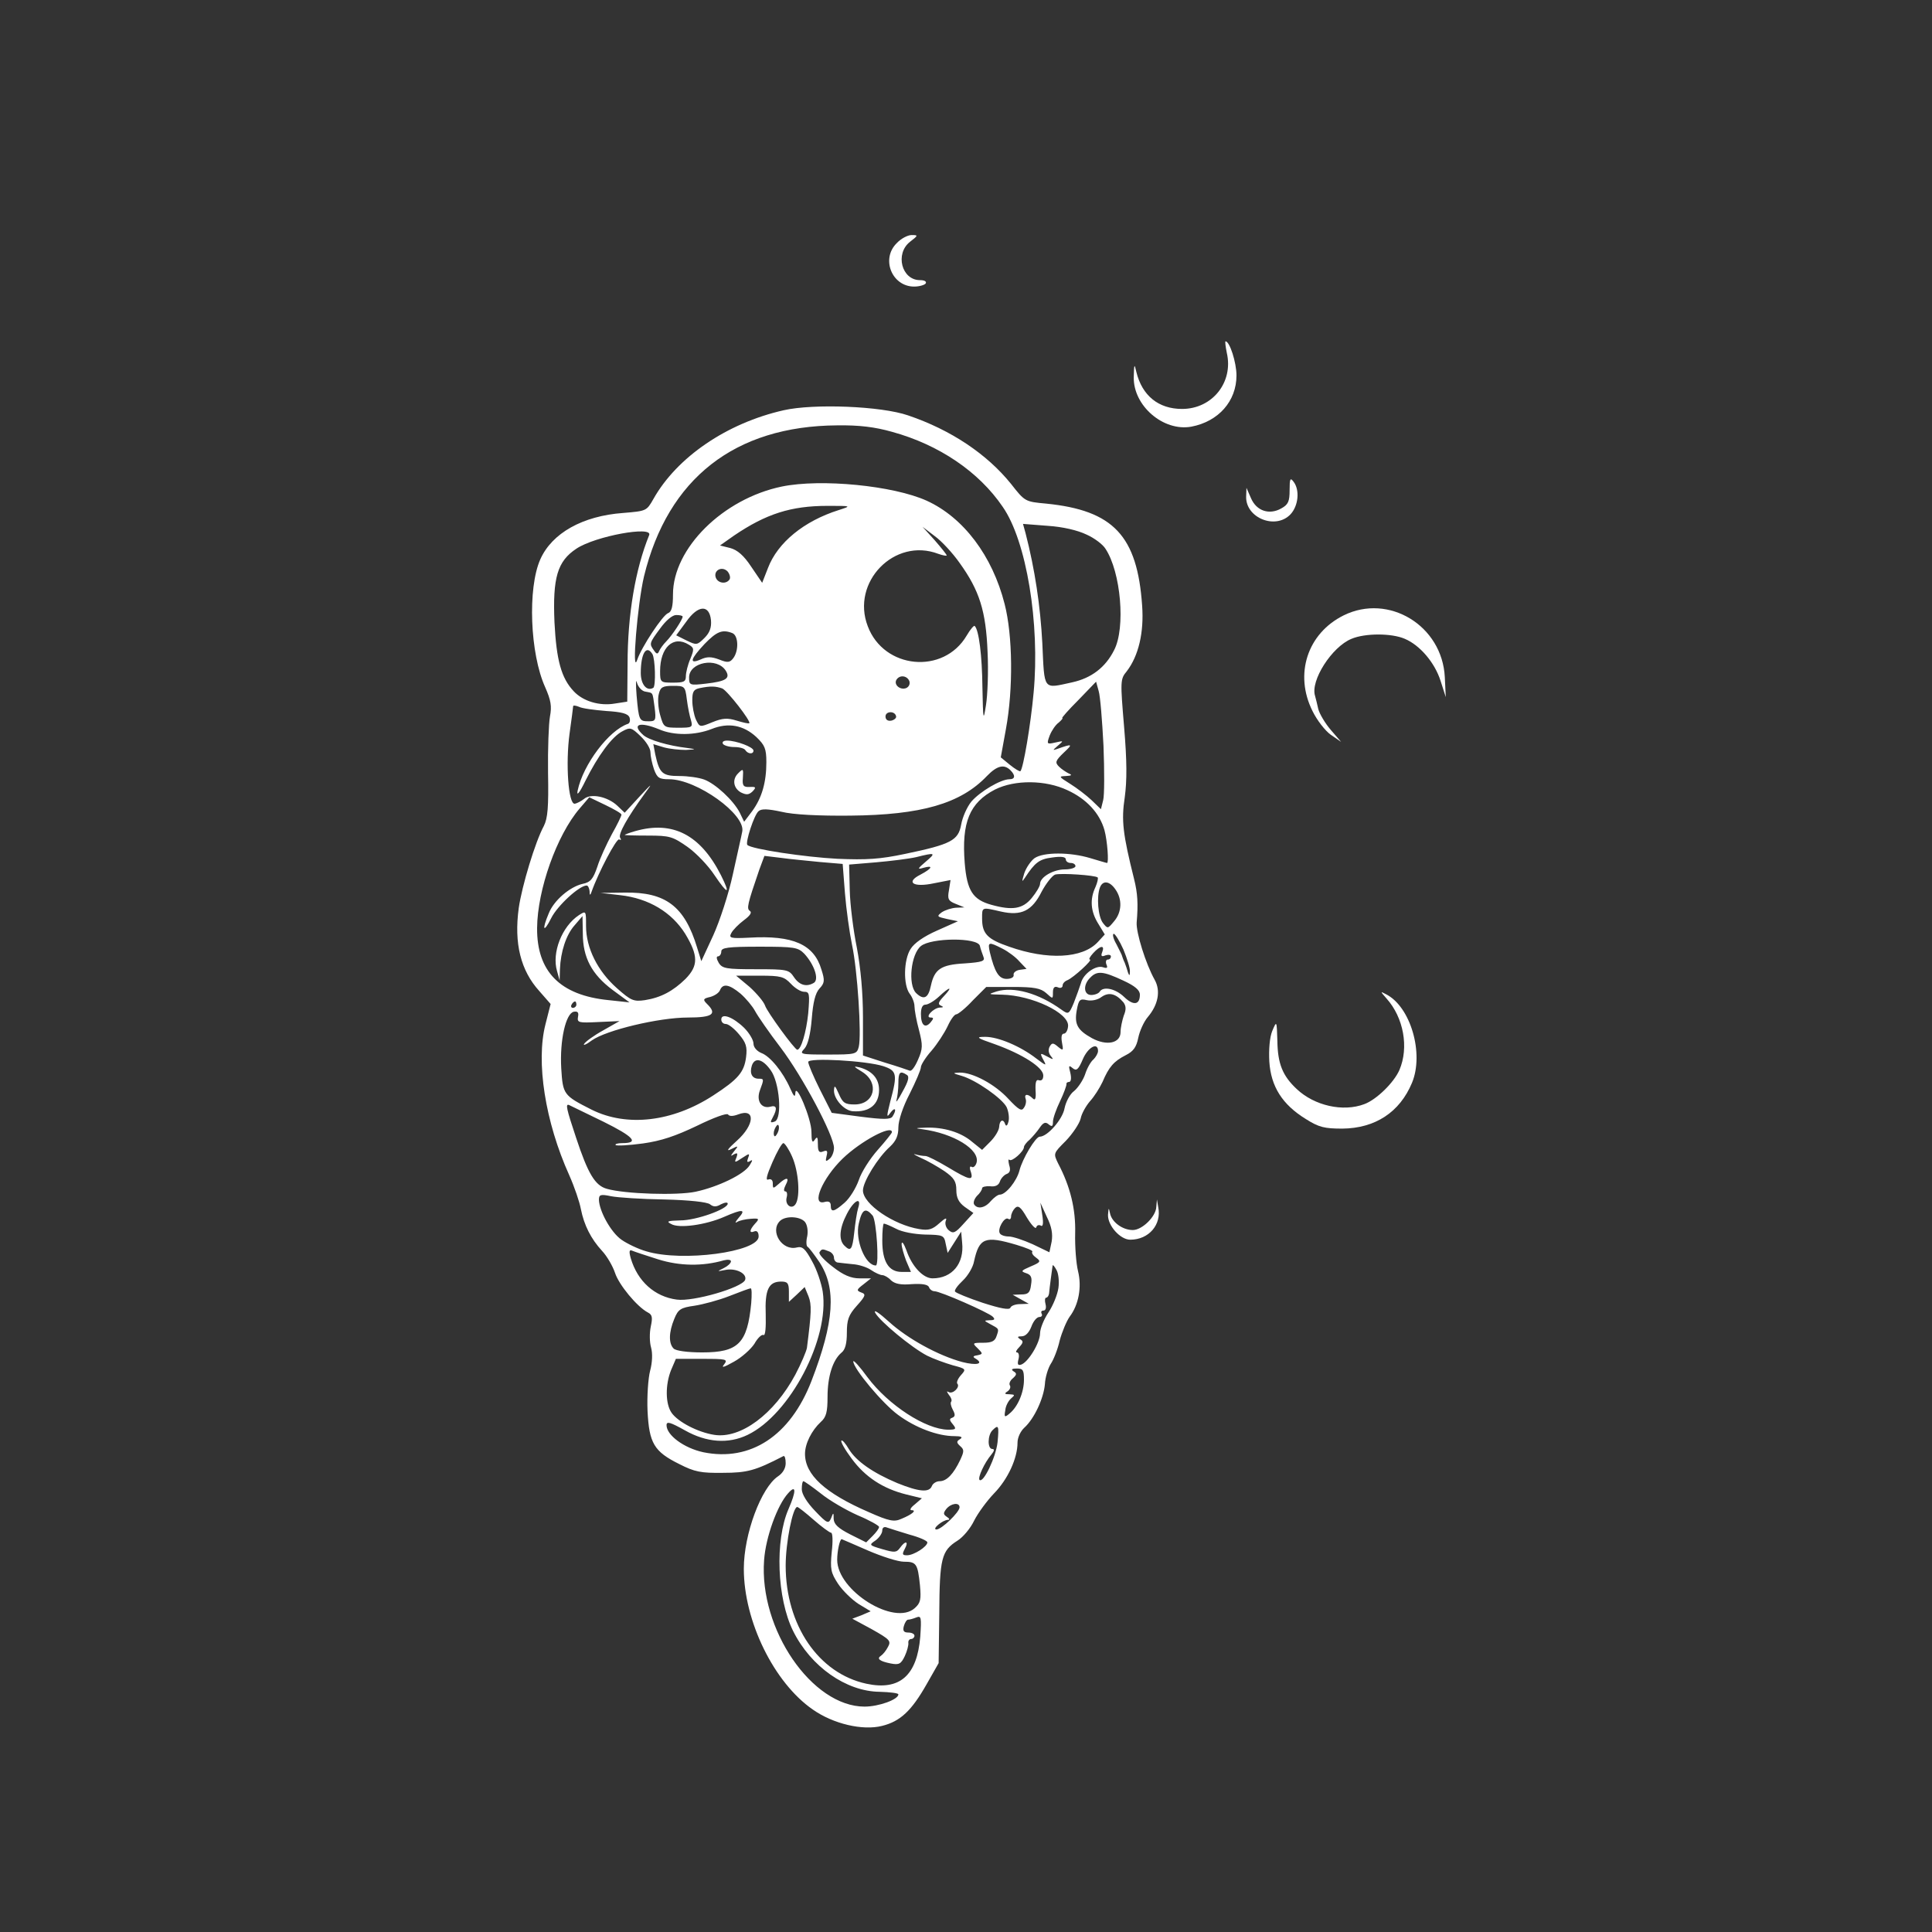 <?xml version="1.0" standalone="no"?>
<!DOCTYPE svg PUBLIC "-//W3C//DTD SVG 20010904//EN"
 "http://www.w3.org/TR/2001/REC-SVG-20010904/DTD/svg10.dtd">
<svg version="1.0" xmlns="http://www.w3.org/2000/svg"
 width="600pt" height="600pt" viewBox="0 0 600 600"
 preserveAspectRatio="xMidYMid meet">

<rect x="0" y="0" width="600" height="600" fill="#333333" stroke="none"/>

<g transform="translate(0,600) scale(0.1,-0.1)"
fill="#ffffff" stroke="none">
<path d="M2785 5245 c-50 -49 -15 -135 54 -135 16 0 33 5 36 10 3 6 -4 10 -18
10 -57 0 -78 82 -31 119 26 20 26 21 5 21 -12 0 -33 -11 -46 -25z"/>
<path d="M3810 4904 c21 -91 -45 -174 -139 -174 -73 0 -124 41 -142 115 -6 27
-7 25 -8 -16 -2 -89 92 -170 179 -154 84 16 140 79 140 159 0 40 -21 106 -34
106 -2 0 0 -16 4 -36z"/>
<path d="M2434 4726 c-177 -40 -332 -146 -405 -276 -21 -37 -22 -37 -93 -43
-127 -9 -222 -63 -258 -144 -40 -90 -32 -293 15 -397 18 -41 21 -59 15 -91 -4
-22 -7 -101 -6 -175 2 -107 -1 -141 -13 -165 -27 -50 -68 -186 -78 -255 -15
-110 6 -194 64 -258 l35 -40 -16 -63 c-30 -117 -1 -303 74 -469 16 -36 32 -83
36 -105 10 -50 31 -92 66 -130 15 -16 33 -47 40 -68 12 -37 68 -105 102 -123
14 -7 15 -16 9 -44 -4 -19 -4 -48 1 -65 5 -18 4 -46 -3 -72 -6 -23 -10 -79 -8
-125 5 -100 20 -126 99 -165 47 -24 67 -28 135 -27 76 0 101 7 188 52 4 2 7
-8 7 -22 0 -16 -9 -31 -24 -41 -52 -35 -106 -179 -106 -287 0 -163 94 -354
214 -437 64 -45 155 -66 215 -51 57 14 92 47 139 130 l37 65 2 155 c1 170 7
194 56 225 18 11 41 39 52 62 12 24 40 62 62 85 43 44 73 109 73 158 0 15 9
35 21 46 31 28 60 91 64 135 1 22 10 50 18 63 9 13 22 46 28 73 7 26 21 60 31
74 28 37 38 92 26 141 -6 24 -10 77 -9 118 2 75 -15 145 -53 217 -15 31 -15
31 24 70 21 22 42 53 46 69 3 16 17 40 29 54 13 14 30 41 39 60 20 47 35 64
72 83 24 12 33 25 39 54 4 20 17 50 30 65 32 38 40 81 21 115 -28 50 -58 147
-56 178 5 58 3 91 -8 135 -35 140 -40 182 -29 254 7 52 7 111 -2 218 -12 143
-12 149 8 173 37 48 54 121 48 204 -15 217 -89 296 -298 317 -65 6 -66 6 -109
61 -75 93 -187 168 -320 213 -84 29 -293 37 -386 16z m336 -67 c146 -40 270
-124 344 -233 74 -106 116 -363 96 -577 -9 -99 -32 -235 -41 -244 -2 -2 -17 7
-33 20 l-28 23 16 88 c23 125 21 291 -4 388 -38 150 -128 269 -242 321 -104
47 -328 69 -450 44 -183 -38 -338 -192 -338 -335 0 -37 -4 -54 -15 -58 -17 -6
-83 -106 -96 -145 -18 -53 1 175 21 259 74 304 282 467 600 469 68 1 117 -5
170 -20z m-165 -243 c-108 -34 -190 -101 -220 -180 l-18 -46 -34 50 c-23 35
-43 52 -65 58 l-32 8 44 31 c99 67 176 92 290 92 75 0 75 0 35 -13z m769 -76
c25 -11 51 -31 59 -44 48 -72 63 -246 27 -315 -27 -54 -71 -87 -130 -100 -92
-20 -86 -28 -93 122 -6 114 -23 229 -52 341 l-8 29 77 -6 c47 -3 93 -14 120
-27z m-394 -88 c62 -86 82 -150 87 -277 3 -60 0 -135 -5 -165 -8 -51 -9 -48
-11 55 -1 99 -11 179 -24 191 -2 3 -14 -11 -25 -30 -72 -122 -257 -104 -307
29 -53 137 83 277 219 225 14 -5 26 -7 26 -5 0 3 -17 24 -37 47 l-38 42 38
-29 c21 -15 56 -53 77 -83z m-964 86 c-43 -106 -67 -247 -67 -400 l-1 -117
-39 -6 c-47 -8 -98 7 -127 38 -39 41 -54 97 -60 214 -6 139 9 190 68 229 58
39 239 72 226 42z m250 -137 c-10 -16 -36 -13 -43 5 -8 22 18 37 36 20 7 -8
10 -19 7 -25z m-58 -127 c2 -23 -4 -39 -20 -55 -23 -23 -25 -23 -56 -8 l-32
16 31 42 c37 53 72 54 77 5z m-88 11 c0 -9 -33 -59 -51 -77 -9 -9 -19 -23 -22
-30 -4 -10 -8 -10 -16 2 -15 21 -15 22 19 68 18 25 38 42 50 42 11 0 20 -2 20
-5z m154 -51 c19 -7 21 -53 4 -77 -11 -15 -18 -16 -45 -5 -24 9 -38 9 -57 0
-37 -16 -32 1 12 48 38 39 55 46 86 34z m-135 -36 c17 -10 17 -14 5 -44 -8
-18 -14 -43 -14 -54 0 -17 -6 -20 -40 -20 -39 0 -40 1 -40 36 0 73 41 112 89
82z m-113 -29 c9 -15 11 -99 3 -105 -20 -12 -39 10 -39 46 0 60 17 89 36 59z
m228 -52 c15 -24 0 -33 -61 -40 -51 -6 -53 -5 -53 19 0 48 87 64 114 21z
m-249 -65 c24 -5 21 1 28 -49 5 -40 3 -43 -18 -43 -30 0 -31 2 -38 80 -3 36
-2 54 1 40 4 -14 16 -27 27 -28z m819 33 c3 -9 -1 -18 -10 -22 -19 -7 -39 11
-30 26 10 16 33 13 40 -4z m603 -201 c3 -78 3 -154 -1 -169 l-7 -28 -29 28
c-16 15 -46 38 -67 51 -35 22 -36 23 -13 24 18 1 21 3 9 8 -8 4 -22 13 -30 21
-13 13 -12 18 15 44 29 27 27 28 -21 11 -15 -5 -14 -4 2 10 19 16 19 16 -8 10
-26 -6 -27 -5 -17 22 6 15 18 33 28 40 9 8 14 14 11 14 -3 0 19 25 50 56 l55
57 8 -29 c5 -16 11 -92 15 -170z m-1294 144 c3 -24 9 -53 13 -65 6 -22 3 -23
-39 -23 -45 0 -46 1 -57 40 -6 21 -8 51 -4 65 5 21 12 25 44 25 36 0 38 -1 43
-42z m110 34 c16 -7 90 -102 84 -108 -2 -2 -19 2 -39 8 -29 9 -44 8 -76 -5
-39 -16 -39 -16 -51 9 -6 14 -11 40 -11 59 0 27 4 34 23 38 34 7 50 6 70 -1z
m-361 -70 c49 -3 68 -8 73 -20 3 -9 1 -18 -5 -20 -59 -20 -139 -126 -156 -207
-4 -19 5 -9 24 30 39 78 82 137 115 154 24 13 28 12 56 -15 17 -16 31 -38 31
-50 0 -12 5 -35 11 -53 10 -27 16 -31 47 -31 86 0 239 -110 227 -163 -2 -12
-16 -72 -29 -132 -13 -61 -41 -146 -61 -190 l-37 -80 -13 42 c-39 129 -98 173
-225 171 l-75 -1 61 -7 c89 -10 160 -53 202 -120 41 -68 41 -99 1 -140 -39
-38 -76 -58 -126 -66 -35 -5 -43 -2 -87 37 -60 53 -96 125 -96 193 0 48 0 48
-22 34 -53 -35 -85 -117 -68 -174 l8 -29 1 35 c2 54 19 107 46 137 l24 28 1
-54 c0 -75 28 -127 92 -175 l53 -39 -65 7 c-151 15 -223 89 -222 224 1 119 61
288 132 371 l30 35 50 -24 c27 -13 50 -26 50 -30 0 -4 -13 -31 -30 -61 -16
-30 -37 -75 -45 -101 -13 -38 -21 -48 -46 -53 -39 -9 -89 -51 -105 -92 -22
-52 -16 -62 8 -14 19 38 87 101 110 101 4 0 8 -8 9 -17 0 -14 2 -15 6 -3 21
60 78 168 86 163 6 -3 7 -1 3 5 -7 11 22 63 76 137 26 35 24 34 -16 -9 l-46
-50 -23 22 c-30 28 -82 39 -103 21 -9 -7 -22 -14 -29 -15 -20 -3 -29 125 -16
219 6 43 11 81 11 84 0 3 8 2 18 -2 9 -5 47 -10 84 -13z m901 -17 c1 -5 -6
-11 -15 -13 -11 -2 -18 3 -18 13 0 17 30 18 33 0z m-736 -40 c46 -20 112 -19
163 1 52 21 99 12 139 -25 26 -25 31 -36 31 -78 0 -63 -14 -111 -44 -152 l-25
-33 -14 29 c-20 38 -75 89 -110 102 -16 6 -50 11 -77 11 -53 0 -62 8 -75 67
l-6 32 33 -10 c18 -5 49 -8 68 -8 33 2 33 2 5 6 -60 7 -120 25 -137 40 -38 34
-12 43 49 18z m1091 -127 c16 -16 15 -28 -3 -28 -27 0 -91 -38 -118 -69 -14
-17 -28 -49 -32 -72 -9 -49 -31 -61 -175 -91 -76 -16 -118 -19 -210 -15 -98 5
-267 30 -279 43 -7 7 21 94 35 105 9 8 29 7 71 -2 36 -9 116 -13 213 -12 221
2 343 37 425 123 31 32 53 38 73 18z m177 -62 c59 -27 100 -71 115 -124 9 -33
14 -102 8 -102 -2 0 -25 7 -52 15 -63 19 -145 19 -173 0 -11 -8 -26 -29 -32
-47 -8 -27 -8 -29 2 -14 31 47 44 58 85 63 28 4 42 2 42 -6 0 -6 7 -11 15 -11
8 0 15 -4 15 -10 0 -5 -15 -10 -33 -10 -36 0 -77 -24 -77 -45 0 -7 -12 -27
-26 -44 -28 -34 -60 -39 -125 -21 -58 16 -76 44 -83 130 -10 126 15 187 94
228 62 31 157 30 225 -2z m-440 -222 c-26 -22 -27 -25 -7 -19 32 9 27 -2 -9
-21 -48 -24 -23 -41 42 -27 l51 10 -5 -32 c-5 -27 -2 -33 21 -42 l27 -11 -26
-1 c-14 -1 -33 -7 -44 -14 -17 -13 -15 -14 16 -21 l34 -7 -65 -29 c-41 -18
-71 -39 -82 -57 -22 -34 -23 -112 -3 -139 8 -10 15 -28 15 -39 0 -11 6 -45 14
-74 12 -47 12 -58 -3 -92 -9 -21 -20 -37 -26 -34 -5 2 -40 14 -77 25 l-68 22
0 118 c0 77 -7 153 -19 217 -11 54 -21 134 -22 178 l-2 80 84 7 c46 4 102 11
124 16 60 15 63 14 30 -14z m-329 -1 l71 -6 7 -90 c4 -50 14 -122 22 -161 17
-79 30 -280 21 -317 -6 -23 -10 -24 -96 -24 -86 0 -89 1 -73 18 11 12 19 45
23 93 4 51 11 80 24 94 16 17 17 25 6 59 -23 78 -88 107 -224 99 -59 -3 -64
-1 -56 14 5 10 23 28 39 40 19 14 26 24 19 29 -11 7 -8 20 29 128 l16 43 50
-6 c28 -4 83 -9 122 -13z m863 -48 c2 -3 -1 -16 -7 -30 -18 -38 -15 -76 9
-114 l20 -33 -22 -24 c-48 -51 -156 -56 -275 -14 -67 23 -84 40 -84 87 0 37
-2 36 59 22 63 -14 96 2 126 62 14 26 33 50 42 53 20 5 124 -2 132 -9z m55
-37 c22 -31 20 -71 -4 -99 -20 -24 -20 -24 -35 -5 -15 20 -20 81 -9 110 9 23
30 20 48 -6z m25 -187 c11 -27 21 -58 20 -68 0 -14 -2 -14 -6 -3 -2 8 -7 22
-10 30 -4 8 -7 17 -8 20 0 3 -9 20 -18 38 -10 17 -13 32 -8 32 4 0 18 -22 30
-49z m-446 12 c2 -10 8 -25 11 -34 6 -14 -3 -17 -59 -21 -73 -4 -93 -18 -104
-69 -8 -39 -22 -46 -46 -23 -26 26 -16 121 15 146 32 26 175 27 183 1z m70 -9
c18 -9 42 -27 53 -40 l22 -23 -22 -3 c-11 -2 -20 -9 -18 -16 1 -7 -8 -12 -22
-12 -24 0 -37 21 -52 83 -7 32 -4 33 39 11z m-615 -16 c31 -34 46 -79 30 -90
-23 -14 -45 -8 -62 17 -16 24 -21 25 -119 25 -91 0 -104 2 -115 20 -7 12 -8
20 -2 20 5 0 10 7 10 15 0 12 20 15 118 15 110 0 120 -2 140 -22z m925 5 c-5
-12 -2 -15 10 -10 9 3 17 2 17 -3 0 -6 -4 -10 -10 -10 -5 0 -7 -7 -4 -15 5
-11 2 -13 -10 -9 -22 8 -62 -20 -69 -49 -4 -13 -14 -40 -22 -61 -15 -36 -17
-37 -38 -22 -72 52 -149 73 -202 57 -28 -9 -27 -9 17 -10 93 -2 209 -57 205
-98 -1 -13 -7 -23 -13 -23 -7 0 -9 -10 -6 -27 5 -26 4 -27 -12 -14 -15 13 -19
13 -26 1 -5 -9 -4 -20 3 -29 10 -12 9 -13 -11 -2 -22 12 -23 11 -12 -10 11
-20 10 -20 -22 4 -49 38 -118 67 -158 67 -31 0 -28 -3 30 -23 86 -31 150 -72
150 -97 0 -12 -5 -17 -13 -15 -9 4 -12 -5 -11 -31 2 -26 -1 -33 -9 -25 -15 15
-27 14 -22 -1 3 -7 1 -20 -5 -28 -7 -12 -16 -7 -48 27 -41 45 -111 83 -152 82
-23 -1 -22 -2 6 -10 45 -13 126 -70 140 -97 6 -13 9 -33 6 -45 -3 -12 -7 -16
-10 -9 -6 19 -18 14 -19 -8 -1 -11 -13 -31 -28 -46 l-25 -25 -31 25 c-35 30
-89 46 -144 44 -33 -1 -35 -2 -10 -5 97 -13 178 -63 168 -103 -3 -11 -10 -17
-15 -14 -6 4 -8 -2 -3 -15 9 -29 -3 -27 -71 14 -32 19 -63 35 -70 35 -7 0 -21
2 -31 5 -10 3 -2 -2 17 -11 19 -8 52 -27 73 -41 30 -21 37 -32 37 -59 0 -23 7
-38 26 -52 l27 -19 -31 -34 c-25 -28 -32 -31 -45 -20 -9 7 -13 20 -10 29 5 12
-1 10 -20 -7 -21 -19 -33 -23 -62 -18 -80 13 -175 78 -175 120 0 27 46 102 84
136 19 18 26 34 26 60 0 21 14 64 35 104 19 38 35 75 35 83 0 7 15 31 33 51
18 21 40 55 50 76 9 20 21 37 27 37 5 0 29 19 51 43 l42 42 82 0 c67 0 87 -4
104 -19 21 -19 21 -19 21 2 0 15 5 20 15 16 8 -4 15 -1 15 5 0 7 7 14 15 17
19 8 80 64 70 64 -5 0 0 9 10 20 22 24 37 26 28 3z m65 -88 c37 -17 52 -30 52
-44 0 -32 -20 -35 -49 -7 -27 26 -65 34 -76 16 -3 -5 -15 -10 -26 -10 -24 0
-26 32 -3 54 21 22 40 20 102 -9z m-1032 -10 c13 -14 31 -25 41 -25 17 0 18
-6 13 -67 -6 -58 -22 -113 -34 -113 -8 0 -94 118 -100 137 -4 12 -26 38 -48
58 l-42 35 74 0 c65 0 75 -3 96 -25z m-156 -31 c17 -15 37 -39 45 -54 8 -15
43 -66 79 -113 69 -91 166 -274 166 -312 0 -12 -6 -28 -14 -34 -12 -10 -13 -8
-9 9 4 16 2 19 -11 14 -12 -5 -16 0 -16 22 0 23 -2 26 -10 14 -7 -11 -10 -5
-10 25 0 41 -49 157 -50 120 -1 -14 -5 -10 -16 15 -22 50 -62 100 -90 110 -14
6 -24 18 -24 29 0 11 -13 33 -29 49 -35 34 -71 47 -71 26 0 -8 6 -14 14 -14 8
0 26 -14 41 -32 22 -26 26 -39 22 -71 -6 -47 -25 -69 -102 -119 -126 -82 -268
-99 -378 -44 -87 44 -89 47 -94 128 -5 87 14 171 39 176 12 2 16 -2 13 -16 -3
-18 2 -19 63 -16 l66 3 -51 -29 c-29 -16 -55 -35 -59 -42 -4 -6 7 -2 24 11 45
32 209 71 298 71 78 0 92 11 59 43 -13 13 -11 16 11 21 14 4 27 13 30 21 9 22
29 18 64 -11z m631 -8 c-17 -18 -19 -25 -9 -29 9 -4 8 -6 -3 -6 -20 -1 -48
-31 -29 -31 10 0 10 -3 0 -15 -17 -20 -30 -9 -30 26 0 19 5 29 14 29 8 0 27
11 42 25 34 32 45 33 15 1z m558 -19 c8 -11 9 -22 1 -41 -5 -15 -10 -38 -10
-51 0 -35 -43 -44 -89 -19 -45 25 -55 43 -47 87 6 33 10 36 31 31 14 -3 33 0
46 10 23 16 45 10 68 -17z m-1699 -7 c0 -5 -5 -10 -11 -10 -5 0 -7 5 -4 10 3
6 8 10 11 10 2 0 4 -4 4 -10z m1620 -144 c0 -7 -7 -19 -14 -26 -8 -6 -20 -27
-26 -46 -6 -18 -22 -42 -34 -52 -13 -9 -26 -34 -30 -54 -6 -34 -53 -88 -77
-88 -13 0 -54 -69 -63 -105 -8 -32 -42 -75 -61 -75 -6 0 -18 -9 -28 -20 -18
-22 -42 -26 -52 -10 -3 6 1 17 9 26 9 8 16 19 16 24 0 4 11 7 25 6 16 -2 26 3
30 14 3 10 13 21 21 24 11 4 13 13 8 28 -3 13 -3 20 1 16 7 -7 45 26 45 40 0
4 8 15 18 23 9 9 23 25 31 37 11 16 18 19 28 10 10 -8 13 -6 13 8 0 11 10 39
22 64 12 25 20 48 20 53 -1 4 3 7 8 7 6 0 8 11 4 28 -6 23 -5 25 7 15 12 -10
18 -5 32 28 16 37 47 54 47 25z m-1017 -59 c28 -37 37 -151 13 -160 -14 -5
-15 -3 -6 13 15 28 12 39 -8 33 -28 -7 -44 19 -32 51 13 35 13 36 -4 36 -20 0
-29 16 -21 41 9 26 33 21 58 -14z m350 12 c42 -14 45 -24 22 -109 -12 -48 -12
-53 0 -36 15 20 21 11 7 -11 -6 -10 -28 -10 -99 -1 l-90 12 -37 73 c-20 40
-36 78 -36 85 0 14 180 4 233 -13z m73 -27 c9 -5 5 -20 -13 -52 -13 -25 -22
-37 -19 -27 3 10 6 34 6 53 0 34 5 40 26 26z m-943 -145 c95 -47 113 -67 60
-67 -15 0 -24 -3 -21 -6 3 -3 41 -1 85 5 57 8 101 23 168 55 51 25 92 40 96
35 4 -6 15 -6 31 0 55 21 52 -32 -4 -82 -28 -25 -34 -34 -18 -26 24 12 24 11
10 -6 -12 -15 -12 -17 -1 -10 11 6 13 4 8 -10 -7 -16 -6 -17 18 -1 23 15 24
15 18 -1 -4 -11 -3 -14 6 -9 9 6 9 3 -1 -13 -17 -28 -98 -67 -168 -82 -57 -12
-219 -7 -275 9 -37 10 -59 47 -96 159 -30 90 -34 107 -21 101 4 -2 51 -25 105
-51z m543 -33 c-4 -9 -9 -15 -11 -12 -3 3 -3 13 1 22 4 9 9 15 11 12 3 -3 3
-13 -1 -22z m354 0 c0 -3 -20 -28 -44 -55 -24 -27 -51 -69 -59 -94 -9 -25 -28
-56 -44 -70 -33 -29 -43 -31 -43 -9 0 11 -6 15 -20 11 -42 -11 -6 74 57 135
56 54 153 106 153 82z m-310 -76 c20 -45 26 -123 11 -147 -12 -19 -34 -3 -28
20 3 11 1 19 -4 19 -6 0 -5 8 1 20 13 24 3 26 -22 3 -17 -15 -18 -15 -18 2 0
10 -5 15 -14 12 -9 -4 -5 13 13 54 14 32 29 59 34 59 4 0 17 -19 27 -42z
m-397 -133 c79 -2 133 -8 142 -15 10 -8 19 -9 34 0 12 6 21 7 21 2 0 -17 -98
-52 -147 -52 -39 -1 -45 -3 -29 -11 24 -15 108 -3 165 22 57 25 69 24 45 -3
-10 -12 -13 -18 -5 -13 8 5 27 9 43 10 26 2 27 0 13 -15 -18 -20 -19 -31 -2
-24 8 3 13 -3 13 -16 0 -48 -237 -80 -349 -46 -25 7 -60 24 -77 36 -33 23 -69
89 -70 124 0 16 5 18 38 11 20 -4 95 -9 165 -10z m602 -27 c-4 -13 -9 -47 -12
-75 -6 -55 -11 -61 -31 -41 -18 18 -15 54 8 98 22 43 47 55 35 18z m553 -60
c2 7 8 9 14 6 7 -5 9 6 5 32 l-6 39 20 -44 c15 -30 19 -53 15 -77 l-7 -33 -52
25 c-29 13 -62 24 -74 24 -12 0 -25 4 -28 10 -8 13 14 52 26 45 5 -4 9 0 9 7
0 8 6 20 12 26 10 10 18 4 37 -29 14 -23 27 -37 29 -31z m-508 37 c12 -15 21
-155 10 -155 -33 0 -65 80 -53 130 10 45 21 51 43 25z m-210 -20 c7 -9 10 -27
7 -44 -4 -16 -3 -31 1 -33 4 -2 20 -23 37 -48 53 -81 46 -185 -25 -369 -66
-170 -189 -251 -336 -221 -60 13 -114 53 -114 84 0 13 12 9 57 -16 67 -38 135
-43 195 -14 131 63 255 299 233 445 -4 25 -18 68 -33 94 -21 39 -30 47 -47 43
-46 -12 -85 50 -53 82 17 17 63 15 78 -3z m283 -21 c18 -10 57 -17 90 -18 56
-1 59 -2 64 -29 l6 -28 21 33 21 33 3 -34 c7 -65 -31 -111 -92 -111 -29 0 -64
37 -81 87 -8 21 -14 30 -15 20 0 -10 7 -33 14 -52 l15 -35 -29 0 c-40 0 -60
32 -60 97 0 29 2 53 5 53 4 0 20 -7 38 -16z m374 -50 c30 -9 52 -18 49 -21 -3
-4 2 -12 12 -19 15 -11 14 -14 -17 -27 -30 -13 -32 -15 -14 -21 15 -5 19 -13
15 -36 -3 -25 -9 -30 -31 -30 l-26 -1 25 -14 25 -14 -27 -1 c-14 0 -28 -5 -30
-11 -3 -8 -30 -3 -86 15 -45 15 -84 31 -86 35 -3 4 8 19 24 34 16 15 32 42 35
60 16 73 34 80 132 51z m-1113 -45 c67 -21 138 -22 204 -3 12 3 22 2 22 -3 0
-6 -10 -15 -22 -21 -22 -11 -22 -11 4 -6 33 7 69 -11 62 -31 -10 -24 -161 -68
-212 -61 -69 9 -122 57 -143 128 -6 21 -5 28 4 24 7 -3 43 -15 81 -27z m530
25 c9 -3 16 -12 16 -20 0 -8 6 -15 13 -15 6 -1 27 -3 45 -5 18 -1 44 -9 57
-18 13 -9 29 -16 35 -16 6 0 19 -7 27 -16 12 -11 30 -15 64 -12 33 2 50 -1 54
-9 2 -7 10 -13 17 -13 18 0 168 -66 181 -79 8 -8 6 -11 -9 -11 -19 -1 -19 -1
1 -12 28 -15 28 -14 20 -37 -5 -16 -15 -21 -41 -21 -34 0 -35 -1 -18 -17 17
-17 17 -18 -1 -22 -14 -2 -15 -5 -4 -11 25 -16 1 -21 -42 -10 -75 20 -171 73
-228 125 -31 28 -49 40 -43 28 15 -27 113 -108 161 -133 20 -10 56 -23 80 -30
42 -11 42 -12 25 -31 -9 -10 -14 -22 -11 -26 10 -10 -14 -34 -27 -26 -7 4 -6
1 1 -9 7 -8 10 -17 7 -21 -3 -3 -1 -14 5 -25 8 -15 8 -21 -2 -25 -9 -3 -9 -7
2 -20 12 -15 10 -17 -15 -17 -69 1 -185 76 -250 163 -24 33 -44 55 -44 49 0
-22 91 -131 139 -166 54 -40 123 -66 175 -66 21 0 27 -3 18 -9 -12 -7 -12 -11
0 -22 13 -11 12 -17 0 -43 -21 -44 -42 -66 -64 -66 -10 0 -21 -7 -24 -15 -8
-21 -40 -18 -107 9 -76 32 -128 68 -151 106 -10 17 -20 29 -23 26 -3 -3 11
-28 32 -56 42 -57 97 -93 169 -111 l49 -12 -22 -19 c-13 -10 -17 -18 -10 -18
17 0 2 -13 -32 -27 -22 -10 -38 -7 -101 21 -136 59 -198 116 -198 181 0 32 21
73 49 99 17 15 21 31 21 78 0 63 16 114 43 137 12 9 17 29 17 62 0 40 5 55 31
84 27 30 29 36 14 41 -16 6 -15 9 6 25 l24 19 -36 0 c-26 0 -50 10 -83 36 -25
19 -44 39 -41 45 7 11 9 11 29 3z m713 -114 c-3 -21 -17 -55 -31 -76 -14 -21
-26 -50 -26 -65 0 -29 -37 -90 -59 -97 -10 -3 -12 1 -8 17 3 11 1 21 -5 21 -5
0 -2 7 7 16 13 14 14 19 3 25 -10 7 -8 9 5 9 12 0 23 12 30 30 6 17 17 30 25
30 7 0 10 5 7 10 -3 6 -1 10 6 10 6 0 9 8 6 20 -3 11 -2 20 2 20 4 0 8 6 9 13
1 15 10 80 11 87 1 3 6 -3 12 -14 6 -10 9 -35 6 -56z m-837 -12 l0 -31 25 23
24 23 12 -29 c10 -26 9 -50 -5 -160 -2 -11 -18 -49 -36 -83 -66 -123 -170
-200 -252 -187 -51 8 -112 40 -132 68 -20 28 -20 88 -2 133 l15 35 82 0 c75 0
80 -1 68 -17 -10 -12 -2 -10 30 8 24 13 53 39 64 56 10 18 23 30 28 27 6 -3 8
24 7 64 -3 77 9 102 48 102 20 0 24 -5 24 -32z m-117 -35 c-12 -125 -40 -153
-152 -153 -47 0 -82 5 -89 12 -16 16 -15 51 2 92 12 30 20 35 63 41 26 4 75
17 108 30 33 13 63 24 66 24 4 1 4 -20 2 -46z m847 -238 c0 -39 -19 -84 -45
-105 -15 -13 -17 -11 -13 10 1 14 10 30 18 37 13 11 12 12 -5 13 -15 0 -17 2
-6 9 7 5 11 13 7 19 -3 5 1 15 10 22 12 11 12 15 2 21 -9 6 -6 9 10 9 19 0 22
-5 22 -35z m-82 -194 c-5 -46 -44 -128 -56 -117 -6 7 15 53 37 79 9 11 10 17
3 17 -16 0 -15 43 0 58 19 19 21 15 16 -37z m-549 -159 c27 -22 79 -52 115
-68 36 -15 66 -32 66 -36 0 -5 -9 -17 -20 -28 l-20 -20 -50 25 c-37 19 -50 31
-51 48 0 21 -1 21 -8 2 -8 -18 -12 -17 -50 23 -25 26 -41 52 -41 67 0 14 2 25
5 25 3 0 27 -17 54 -38z m-100 -48 c-43 -98 -36 -278 14 -379 55 -111 165
-188 269 -189 32 -1 58 -4 58 -8 0 -16 -61 -38 -105 -38 -163 0 -328 240 -312
455 5 71 41 171 75 208 25 28 25 6 1 -49z m531 5 c0 -15 -56 -69 -72 -69 -15
1 20 30 36 30 6 0 5 4 -3 9 -12 8 -12 12 -2 25 15 18 41 21 41 5z m-453 -39
c25 -22 50 -40 54 -40 5 0 6 -27 2 -60 -5 -53 -3 -64 20 -99 14 -21 43 -49 63
-62 l38 -23 -28 -12 -29 -11 61 -33 c55 -31 60 -36 50 -54 -6 -12 -16 -24 -22
-28 -14 -9 -5 -17 30 -24 26 -5 32 -2 44 23 7 15 12 34 11 41 -1 6 3 12 9 12
5 0 10 5 10 10 0 6 -9 10 -19 10 -14 0 -18 5 -14 20 3 11 9 20 13 20 5 0 16 3
26 7 15 6 16 0 12 -60 -10 -121 -64 -168 -167 -146 -149 32 -251 182 -251 367
0 71 22 182 36 182 3 0 26 -18 51 -40z m298 -46 c30 -8 55 -19 55 -24 0 -13
-42 -40 -63 -40 -15 0 -16 3 -7 20 13 24 2 27 -15 3 -11 -15 -17 -15 -55 -4
-41 12 -42 13 -21 27 11 8 21 22 21 31 0 9 6 13 15 9 9 -3 40 -13 70 -22z
m-130 -49 c44 -19 94 -35 112 -35 39 0 43 -6 50 -73 4 -44 2 -55 -16 -71 -63
-57 -241 54 -241 150 0 27 8 64 14 64 1 0 37 -16 81 -35z"/>
<path d="M1973 3419 c-18 -5 -33 -11 -33 -12 0 -1 33 -2 73 -2 67 0 76 -3 122
-35 28 -20 65 -59 84 -88 41 -61 51 -62 20 0 -64 126 -150 170 -266 137z"/>
<path d="M2245 3690 c3 -5 19 -10 35 -10 16 0 32 -4 35 -10 8 -12 25 -13 25
-1 0 11 -54 31 -82 31 -11 0 -16 -4 -13 -10z"/>
<path d="M2292 3598 c-19 -19 -14 -46 9 -59 17 -8 24 -8 36 3 12 13 11 15 -9
14 -19 -1 -23 4 -21 27 2 31 1 31 -15 15z"/>
<path d="M2678 2671 c54 -34 38 -101 -24 -101 -30 0 -37 5 -49 33 -12 27 -14
28 -15 10 0 -27 32 -62 58 -64 52 -4 82 21 82 66 0 35 -21 59 -60 70 -21 5
-20 3 8 -14z"/>
<path d="M4005 4478 c0 -35 -4 -45 -26 -57 -37 -21 -77 -8 -94 32 l-14 32 -1
-28 c-1 -66 92 -103 138 -54 24 26 29 74 10 100 -11 15 -13 11 -13 -25z"/>
<path d="M4173 4089 c-113 -56 -154 -183 -97 -297 14 -29 40 -62 57 -74 l32
-22 -32 37 c-18 21 -35 50 -39 65 -3 15 -8 33 -10 41 -15 47 52 152 113 177
42 18 125 18 166 0 47 -20 93 -74 111 -131 l16 -50 -3 62 c-8 160 -174 261
-314 192z"/>
<path d="M4306 2899 c53 -59 70 -152 40 -222 -17 -39 -71 -92 -109 -106 -66
-25 -155 -5 -210 47 -44 41 -59 79 -60 149 -2 64 -2 64 -16 31 -8 -20 -11 -57
-9 -95 5 -77 40 -133 113 -178 41 -26 58 -30 114 -30 102 1 178 51 216 142 38
91 -4 236 -80 275 -19 10 -19 10 1 -13z"/>
<path d="M3591 2252 c-1 -30 -44 -72 -73 -72 -32 0 -66 25 -71 53 -4 18 -4 17
-6 -6 -1 -33 38 -77 69 -77 58 0 98 47 87 101 l-4 24 -2 -23z"/>
</g>
</svg>
